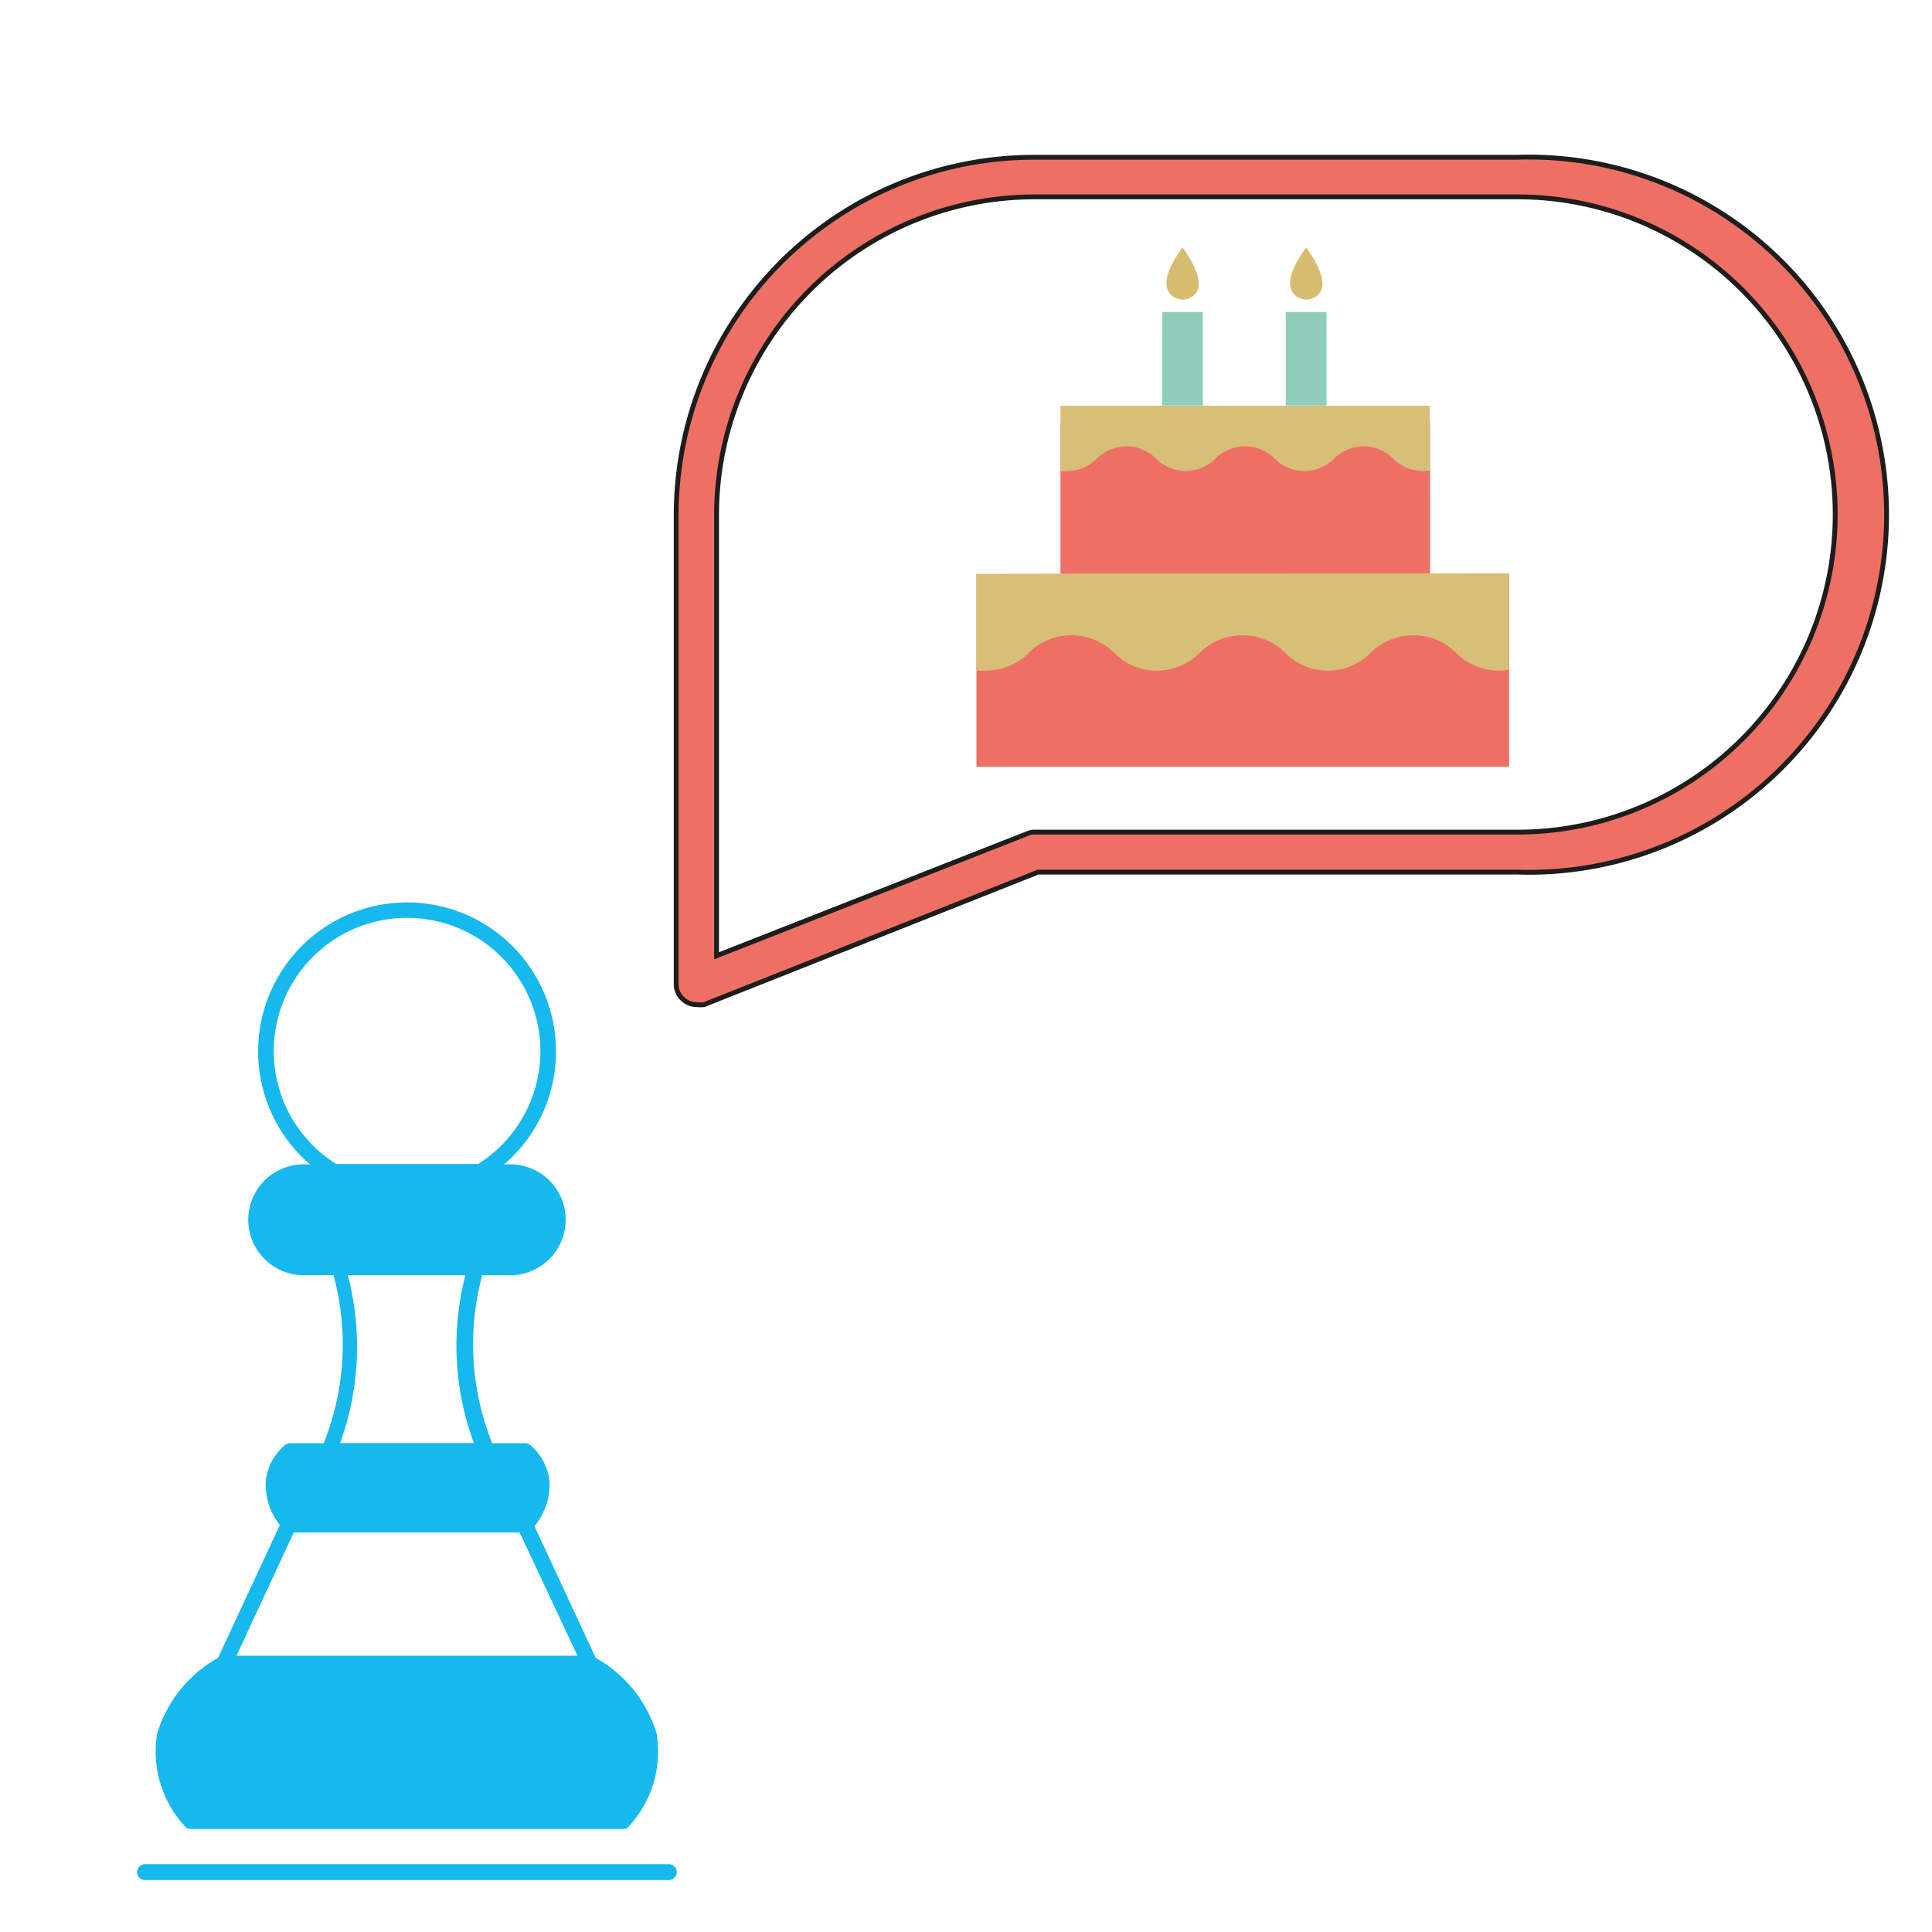 <svg id="Calque_1" data-name="Calque 1" xmlns="http://www.w3.org/2000/svg" viewBox="0 0 100 100"><defs><style>.cls-1{fill:#15b9ed;}.cls-2,.cls-3{fill:#ee7065;}.cls-2{stroke:#1d1d1b;stroke-miterlimit:10;stroke-width:0.25px;}.cls-4{fill:#d8bf78;}.cls-5{fill:#90ccbc;}.cls-6{fill:#d6bc6f;}</style></defs><path class="cls-1" d="M30.53,86.11H11.6s-5.78,3-1.72,8.16H32.25C36.3,89.1,30.53,86.11,30.53,86.11Z"/><path class="cls-1" d="M32.25,94.67H9.88a.41.41,0,0,1-.32-.15,5.72,5.72,0,0,1-1.43-4.78,6.75,6.75,0,0,1,3.28-4,.41.41,0,0,1,.19,0H30.52a.37.37,0,0,1,.18,0,6.71,6.71,0,0,1,3.29,4,5.73,5.73,0,0,1-1.43,4.78A.36.36,0,0,1,32.25,94.67Zm1-4.76a5.86,5.86,0,0,0-2.78-3.4H11.71a5.89,5.89,0,0,0-2.78,3.41,4.79,4.79,0,0,0,1.15,3.94"/><path class="cls-1" d="M24.85,61.06H17.27a.42.42,0,0,1-.2-.05,7.71,7.71,0,1,1,8,0A.46.46,0,0,1,24.85,61.06Zm-7.45-.81h7.34a6.9,6.9,0,1,0-7.34,0Z"/><path class="cls-1" d="M25.15,75.51H17a.4.4,0,0,1-.34-.19.39.39,0,0,1,0-.39,13.72,13.72,0,0,0,.51-9.25.41.41,0,0,1,.08-.35.39.39,0,0,1,.32-.16h7.09a.41.41,0,0,1,.39.51,13.79,13.79,0,0,0,.52,9.25.41.41,0,0,1,0,.39A.42.42,0,0,1,25.15,75.51ZM17.6,74.7h6.93A14.55,14.55,0,0,1,24.09,66H18A14.55,14.55,0,0,1,17.6,74.7Z"/><path class="cls-1" d="M26.24,60.66H15.89a2.46,2.46,0,1,0,0,4.92H26.24a2.46,2.46,0,1,0,0-4.92Z"/><path class="cls-1" d="M26.24,66H15.89a2.87,2.87,0,1,1,0-5.73H26.24a2.87,2.87,0,1,1,0,5.73ZM15.89,61.06a2.06,2.06,0,1,0,0,4.11H26.24a2.06,2.06,0,0,0,0-4.11Z"/><path class="cls-1" d="M27.18,75.11H14.94s-1.92,1.52,0,3.8H27.18C29.11,76.62,27.18,75.11,27.18,75.11Z"/><path class="cls-1" d="M27.18,79.31H15a.4.4,0,0,1-.31-.14,3.34,3.34,0,0,1-.93-2.52,2.81,2.81,0,0,1,1-1.86A.38.38,0,0,1,15,74.7H27.19a.4.4,0,0,1,.25.09,2.86,2.86,0,0,1,1,1.86,3.35,3.35,0,0,1-.94,2.52A.41.41,0,0,1,27.18,79.31Zm-12-.81H27a2.51,2.51,0,0,0,.64-1.77,2,2,0,0,0-.6-1.22H15.11a2.06,2.06,0,0,0-.6,1.22A2.45,2.45,0,0,0,15.14,78.5Z"/><path class="cls-1" d="M30.53,86.51H11.6a.41.41,0,0,1-.37-.58l3.35-7.2a.4.4,0,0,1,.36-.23H27.18a.39.39,0,0,1,.36.23l3.35,7.2a.39.39,0,0,1,0,.39A.36.36,0,0,1,30.53,86.51ZM12.24,85.7H29.89l-3-6.39H15.21Z"/><path class="cls-1" d="M34.62,97.31H7.51a.41.41,0,0,1-.41-.41.41.41,0,0,1,.41-.41H34.62a.41.41,0,0,1,0,.82Z"/><path class="cls-2" d="M36.06,52a1,1,0,0,1-.58-.18A1.05,1.05,0,0,1,35,51V26.65A18.53,18.53,0,0,1,53.53,8.14h25a18.51,18.51,0,1,1,0,37H53.73L36.44,52A1.73,1.73,0,0,1,36.06,52ZM53.53,10.19A16.47,16.47,0,0,0,37.09,26.63V49.47l16.08-6.32a.87.87,0,0,1,.38-.08h25a16.44,16.44,0,1,0,0-32.88Z"/><rect class="cls-3" x="54.89" y="21.86" width="19.13" height="7.85"/><rect class="cls-3" x="50.54" y="29.71" width="27.57" height="9.98"/><path class="cls-4" d="M50.54,29.71v5a4,4,0,0,0,.49,0,3.12,3.12,0,0,0,2.22-.92,3.14,3.14,0,0,1,4.42,0,3.11,3.11,0,0,0,4.42,0,3.15,3.15,0,0,1,2.22-.91,3.11,3.11,0,0,1,2.21.91,3.11,3.11,0,0,0,4.42,0,3.15,3.15,0,0,1,2.22-.91,3.11,3.11,0,0,1,2.21.91,3.11,3.11,0,0,0,2.72.88v-5Z"/><path class="cls-4" d="M54.89,20.94v3.44a1.9,1.9,0,0,0,.35,0,2.18,2.18,0,0,0,1.53-.64,2.2,2.2,0,0,1,1.54-.64,2.18,2.18,0,0,1,1.53.64,2.2,2.2,0,0,0,1.54.64,2.18,2.18,0,0,0,1.53-.64,2.2,2.2,0,0,1,1.54-.64,2.18,2.18,0,0,1,1.53.64,2.16,2.16,0,0,0,3.07,0,2.18,2.18,0,0,1,1.53-.64,2.2,2.2,0,0,1,1.54.64,2.16,2.16,0,0,0,1.88.61V21H54.89Z"/><rect class="cls-5" x="60.15" y="16.15" width="2.11" height="4.84"/><path class="cls-6" d="M61.21,12.81c-1.21,1.65-.86,2.3-.46,2.56a.87.87,0,0,0,.93,0C62.08,15.13,62.41,14.49,61.21,12.81Z"/><rect class="cls-5" x="66.55" y="16.15" width="2.11" height="4.84"/><path class="cls-6" d="M67.61,12.81c-1.21,1.65-.86,2.3-.46,2.56a.87.87,0,0,0,.93,0C68.48,15.13,68.81,14.49,67.61,12.81Z"/></svg>